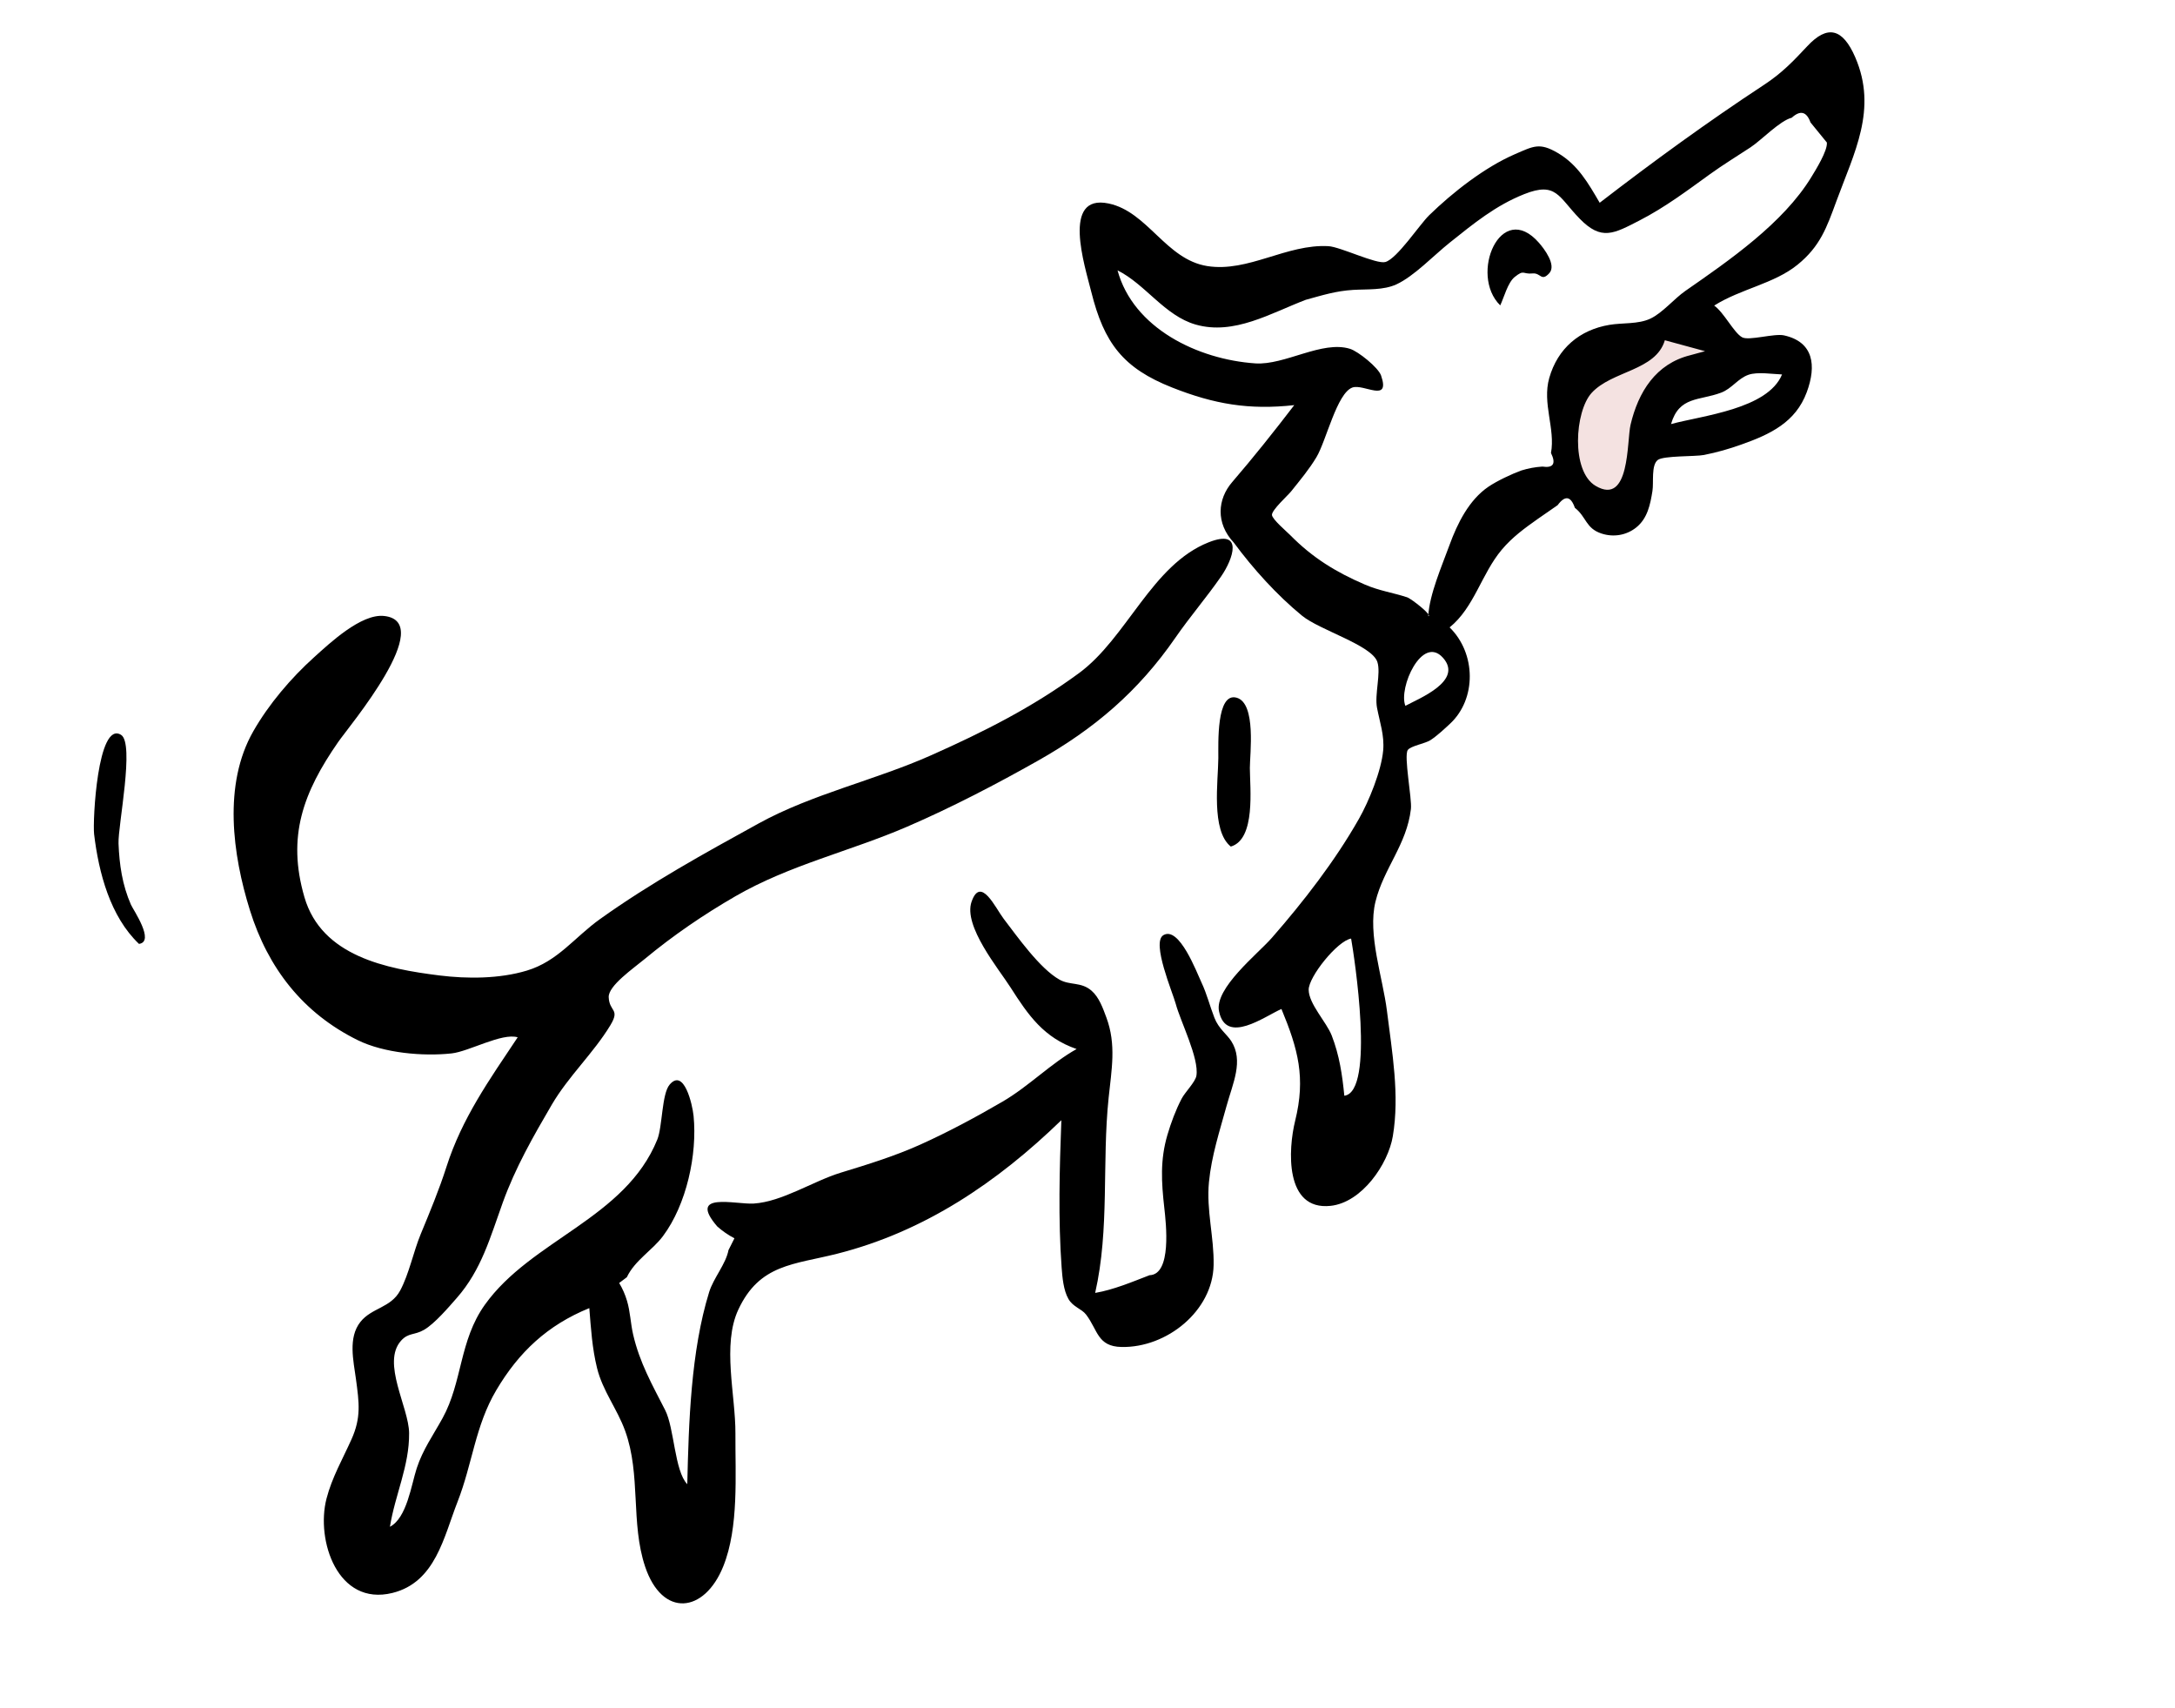<svg width="228" height="179" viewBox="0 0 228 179" fill="none" xmlns="http://www.w3.org/2000/svg">
<path d="M167 37C169.5 36 174.6 34 175 34L180.5 37L178.5 39.5L174 41.5L172 45.5L171.5 50L169.5 53.5L165.5 52.5L165 46.5C164.833 44.834 164.5 41.4 164.5 41C164.5 40.6 166.167 38.167 167 37Z" fill="#F4E2E1"/>
<path fill-rule="evenodd" clip-rule="evenodd" d="M120.505 133.662C122.845 133.588 122.237 128.252 122.051 126.599C121.749 123.92 121.604 121.584 122.376 118.959C122.752 117.683 123.251 116.339 123.868 115.159C124.228 114.471 125.311 113.408 125.417 112.747C125.711 110.918 123.74 107.057 123.251 105.222C122.937 104.044 120.677 98.778 121.954 98.02C123.613 97.035 125.44 101.901 125.944 102.971C126.522 104.196 126.822 105.447 127.306 106.683C127.757 107.837 128.604 108.397 129.068 109.122C130.393 111.193 129.228 113.552 128.577 115.919C127.852 118.554 127 121.155 126.733 123.889C126.442 126.856 127.279 129.669 127.22 132.609C127.125 137.385 122.332 141.281 117.564 141.185C115.03 141.134 115.092 139.414 113.851 137.789C113.38 137.172 112.484 137.002 111.998 136.145C111.483 135.238 111.366 133.906 111.289 132.87C110.92 127.849 111.067 122.448 111.26 117.414C104.527 123.934 96.92 129.092 87.754 131.412C83.198 132.564 79.63 132.491 77.401 137.259C75.673 140.954 77.114 146.234 77.092 150.251C77.068 154.611 77.465 160.08 75.822 164.17C73.841 169.106 69.43 169.583 67.628 164.211C66.092 159.631 67.206 154.591 65.531 149.973C64.689 147.649 63.183 145.81 62.585 143.387C62.072 141.305 61.948 139.251 61.777 137.111C57.396 138.893 54.394 141.711 52.026 145.711C49.808 149.456 49.534 153.41 47.956 157.432C46.517 161.102 45.65 165.849 41.139 166.965C35.381 168.39 33.103 161.442 34.223 157.093C34.796 154.869 35.91 152.948 36.842 150.873C37.875 148.576 37.647 147.02 37.312 144.536C37.056 142.642 36.466 140.209 37.782 138.556C38.965 137.068 40.966 137.09 41.943 135.28C42.877 133.549 43.344 131.186 44.106 129.346C45.057 127.048 46.044 124.674 46.801 122.304C48.43 117.202 51.3 113.179 54.268 108.726C52.618 108.231 49.161 110.216 47.338 110.414C44.342 110.738 40.254 110.382 37.494 109.022C31.764 106.196 28.099 101.49 26.201 95.415C24.377 89.58 23.366 82.218 26.554 76.645C28.178 73.805 30.504 71.072 32.936 68.881C34.556 67.422 37.861 64.302 40.265 64.564C45.815 65.172 36.612 76.102 35.459 77.763C31.784 83.058 30.06 87.672 31.912 94.037C33.712 100.225 40.507 101.551 46.078 102.244C48.967 102.603 52.339 102.604 55.221 101.736C58.487 100.753 60.21 98.254 62.905 96.329C68.209 92.542 73.861 89.428 79.54 86.303C85.133 83.225 91.734 81.78 97.608 79.165C103.13 76.707 108.216 74.145 113.094 70.565C118.144 66.859 120.733 59.2 126.701 56.843C130.402 55.382 129.272 58.592 128.001 60.426C126.479 62.621 124.73 64.649 123.209 66.85C119.333 72.454 114.743 76.38 108.81 79.73C104.499 82.163 99.806 84.619 95.076 86.658C89.105 89.233 82.778 90.659 77.114 93.929C73.761 95.865 70.583 98.033 67.596 100.508C66.372 101.522 63.761 103.324 63.809 104.521C63.871 106.072 65.031 105.725 63.989 107.452C62.235 110.363 59.587 112.804 57.833 115.805C55.878 119.149 54.032 122.378 52.708 126.036C51.394 129.665 50.486 133.082 47.884 136.046C47.022 137.029 45.568 138.736 44.46 139.382C43.44 139.976 42.814 139.662 42.039 140.53C39.977 142.84 42.862 147.515 42.886 150.211C42.917 153.664 41.411 156.674 40.876 160.03C42.652 159.108 43.118 155.626 43.687 153.888C44.324 151.939 45.398 150.451 46.392 148.646C48.483 144.851 48.134 140.534 50.822 136.765C55.691 129.939 65.546 127.73 68.903 119.442C69.446 118.099 69.366 114.668 70.191 113.692C71.703 111.905 72.587 115.776 72.706 116.965C73.107 121.022 71.963 126.258 69.502 129.559C68.389 131.053 66.547 132.1 65.71 133.873C65.442 134.074 65.174 134.276 64.906 134.477C65.259 135.068 65.534 135.691 65.728 136.347C66.071 137.493 66.098 138.694 66.368 139.87C67.048 142.831 68.378 145.158 69.728 147.804C70.694 149.694 70.701 154.178 72.046 155.567C72.2 149.114 72.414 141.652 74.339 135.43C74.794 133.958 76.091 132.493 76.366 131.03C76.573 130.618 76.781 130.206 76.989 129.794C76.335 129.452 75.734 129.037 75.184 128.547C72.007 124.851 77.149 126.271 79.013 126.151C82.01 125.958 85.224 123.804 88.148 122.911C90.997 122.042 93.804 121.175 96.491 119.964C99.393 118.658 102.341 117.073 105.092 115.47C107.853 113.86 110.158 111.466 112.857 109.955C109.424 108.765 107.806 106.438 105.929 103.494C104.695 101.558 100.96 97.063 101.847 94.516C102.808 91.753 104.352 95.178 105.215 96.306C106.674 98.212 108.994 101.51 111.054 102.677C112.164 103.306 113.319 102.89 114.415 103.834C115.221 104.529 115.619 105.684 115.977 106.646C117.037 109.487 116.52 112.134 116.215 115.066C115.502 121.903 116.335 128.781 114.803 135.519C116.759 135.182 118.657 134.371 120.505 133.662Z" fill="black"/>
<path fill-rule="evenodd" clip-rule="evenodd" d="M14.571 98.936C11.552 96.065 10.346 91.471 9.865 87.429C9.703 86.067 10.226 75.527 12.683 77.019C14.14 77.905 12.356 86.556 12.425 88.403C12.509 90.63 12.823 92.77 13.726 94.823C13.972 95.378 16.268 98.699 14.571 98.936Z" fill="black"/>
<path fill-rule="evenodd" clip-rule="evenodd" d="M129.023 88.734C126.93 87.064 127.701 81.841 127.715 79.455C127.724 77.985 127.49 72.536 129.632 73.13C131.712 73.706 131.017 79.062 131.02 80.488C131.025 82.603 131.655 87.964 129.023 88.734Z" fill="black"/>
<path fill-rule="evenodd" clip-rule="evenodd" d="M157.266 32.009C153.978 28.795 157.325 20.867 161.331 25.455C161.874 26.077 163.188 27.792 162.401 28.644C161.557 29.558 161.523 28.573 160.647 28.662C159.603 28.767 159.803 28.212 158.78 29.034C158.054 29.618 157.655 31.195 157.266 32.009Z" fill="black"/>
<path fill-rule="evenodd" clip-rule="evenodd" d="M147.323 73.983C148.754 73.207 153.425 71.371 151.265 68.947C149.08 66.496 146.567 72.107 147.323 73.983ZM186.807 39.248C185.833 39.214 184.231 38.952 183.288 39.283C182.171 39.675 181.549 40.731 180.422 41.156C178.124 42.021 176.025 41.511 175.169 44.45C178.449 43.557 185.313 42.882 186.807 39.248ZM140.923 114.851C144.163 114.437 141.96 100.228 141.634 98.377C140.195 98.615 137.17 102.392 137.185 103.748C137.203 105.238 139.055 107.131 139.6 108.537C140.407 110.616 140.705 112.646 140.923 114.851ZM136.892 31.421C133.233 32.81 129.36 35.171 125.341 34.02C122.083 33.087 120.074 29.795 117.148 28.338C118.795 34.39 125.535 37.676 131.594 38.089C134.68 38.299 138.599 35.648 141.523 36.564C142.371 36.829 144.484 38.514 144.777 39.367C145.777 42.278 142.943 40.201 141.772 40.618C140.144 41.198 139.024 46.209 138.001 47.919C137.231 49.205 136.276 50.339 135.333 51.52C135.023 51.91 133.303 53.462 133.336 53.977C133.367 54.433 134.893 55.726 135.235 56.074C137.589 58.467 140.05 59.972 143.099 61.282C144.601 61.928 146.036 62.124 147.496 62.603C147.972 62.76 150.223 64.549 149.72 64.585C149.84 62.302 151.144 59.34 151.947 57.131C152.77 54.867 153.994 52.396 156.031 51.015C156.926 50.408 158.481 49.673 159.486 49.311C160.2 49.089 160.93 48.954 161.677 48.905C162.831 49.079 163.134 48.603 162.586 47.478C163.057 44.936 161.649 42.281 162.403 39.624C163.288 36.505 165.599 34.572 168.707 34.051C170.103 33.816 171.727 34.001 173.009 33.396C174.279 32.797 175.498 31.309 176.677 30.489C181.258 27.305 186.919 23.41 189.872 18.571C190.321 17.837 191.595 15.793 191.506 14.938C190.933 14.236 190.362 13.534 189.79 12.832C189.378 11.688 188.722 11.523 187.822 12.34C186.583 12.65 184.632 14.699 183.51 15.438C182.085 16.378 180.634 17.258 179.252 18.257C176.854 19.991 174.534 21.733 171.891 23.095C169.154 24.505 167.874 25.259 165.596 22.923C163.368 20.64 163.152 19.008 159.779 20.349C156.773 21.544 154.492 23.422 151.968 25.435C150.293 26.772 148.229 28.955 146.386 29.805C145.02 30.434 143.324 30.297 141.866 30.385C140.026 30.497 138.663 30.937 136.892 31.421ZM177.175 37.236L178.738 36.81C177.333 36.429 175.928 36.046 174.523 35.664C173.567 38.88 168.98 38.844 166.843 41.187C165.088 43.111 164.659 49.393 167.265 50.928C170.887 53.063 170.526 46.237 170.925 44.533C171.738 41.066 173.585 38.131 177.175 37.236ZM129.338 56.877C127.419 54.83 127.628 52.317 129.163 50.536C131.379 47.966 133.565 45.217 135.674 42.464C130.957 42.986 127.308 42.373 122.869 40.618C117.747 38.593 115.736 35.981 114.391 30.572C113.716 27.857 111.25 20.288 116.213 21.329C120.313 22.189 122.21 27.199 126.557 27.889C130.851 28.57 134.871 25.556 139.259 25.803C140.508 25.873 144.302 27.727 145.229 27.462C146.46 27.108 148.821 23.532 149.813 22.565C152.302 20.14 155.663 17.521 158.801 16.163C160.772 15.31 161.383 14.917 163.282 16.024C165.407 17.264 166.499 19.215 167.692 21.253C173.299 16.933 179.018 12.768 184.936 8.88C186.815 7.645 187.997 6.398 189.46 4.834C191.557 2.595 193.154 2.932 194.487 6.019C196.834 11.458 194.362 16.018 192.51 21.072C191.489 23.858 190.806 25.817 188.437 27.743C185.97 29.748 182.486 30.267 179.694 32.029C180.735 32.768 181.751 34.871 182.621 35.353C183.329 35.744 185.983 34.925 187.016 35.153C190.111 35.84 190.436 38.303 189.398 41.108C188.226 44.273 185.562 45.523 182.567 46.586C181.226 47.062 180.011 47.413 178.615 47.689C177.712 47.868 174.366 47.75 173.775 48.216C173.075 48.766 173.367 50.562 173.223 51.457C172.996 52.88 172.708 54.336 171.521 55.288C170.492 56.112 169.141 56.333 167.892 55.926C166.218 55.383 166.308 54.178 165.089 53.226C164.662 51.991 164.06 51.898 163.284 52.948C162.6 53.418 161.919 53.891 161.239 54.365C159.836 55.357 158.53 56.3 157.418 57.627C155.289 60.167 154.537 63.68 151.959 65.76C154.758 68.504 154.774 73.27 152.022 75.84C151.401 76.419 150.642 77.13 149.939 77.587C149.416 77.927 147.875 78.186 147.574 78.612C147.139 79.23 148.028 83.711 147.902 84.797C147.468 88.534 145.055 90.991 144.188 94.509C143.343 97.942 144.959 102.472 145.391 105.962C145.926 110.284 146.736 114.754 146.005 119.099C145.517 122.006 142.775 126.042 139.48 126.392C134.635 126.907 135.039 120.428 135.766 117.485C136.889 112.946 136.074 109.965 134.331 105.757C132.572 106.528 128.521 109.557 127.788 106.005C127.289 103.583 131.836 100 133.312 98.314C136.65 94.501 139.962 90.221 142.458 85.82C143.49 84.002 144.805 80.803 144.996 78.648C145.133 77.076 144.642 75.717 144.35 74.191C144.081 72.787 144.773 70.57 144.386 69.384C143.812 67.625 138.342 66.055 136.486 64.532C133.842 62.364 131.368 59.621 129.338 56.877Z" fill="black"/>
</svg>
